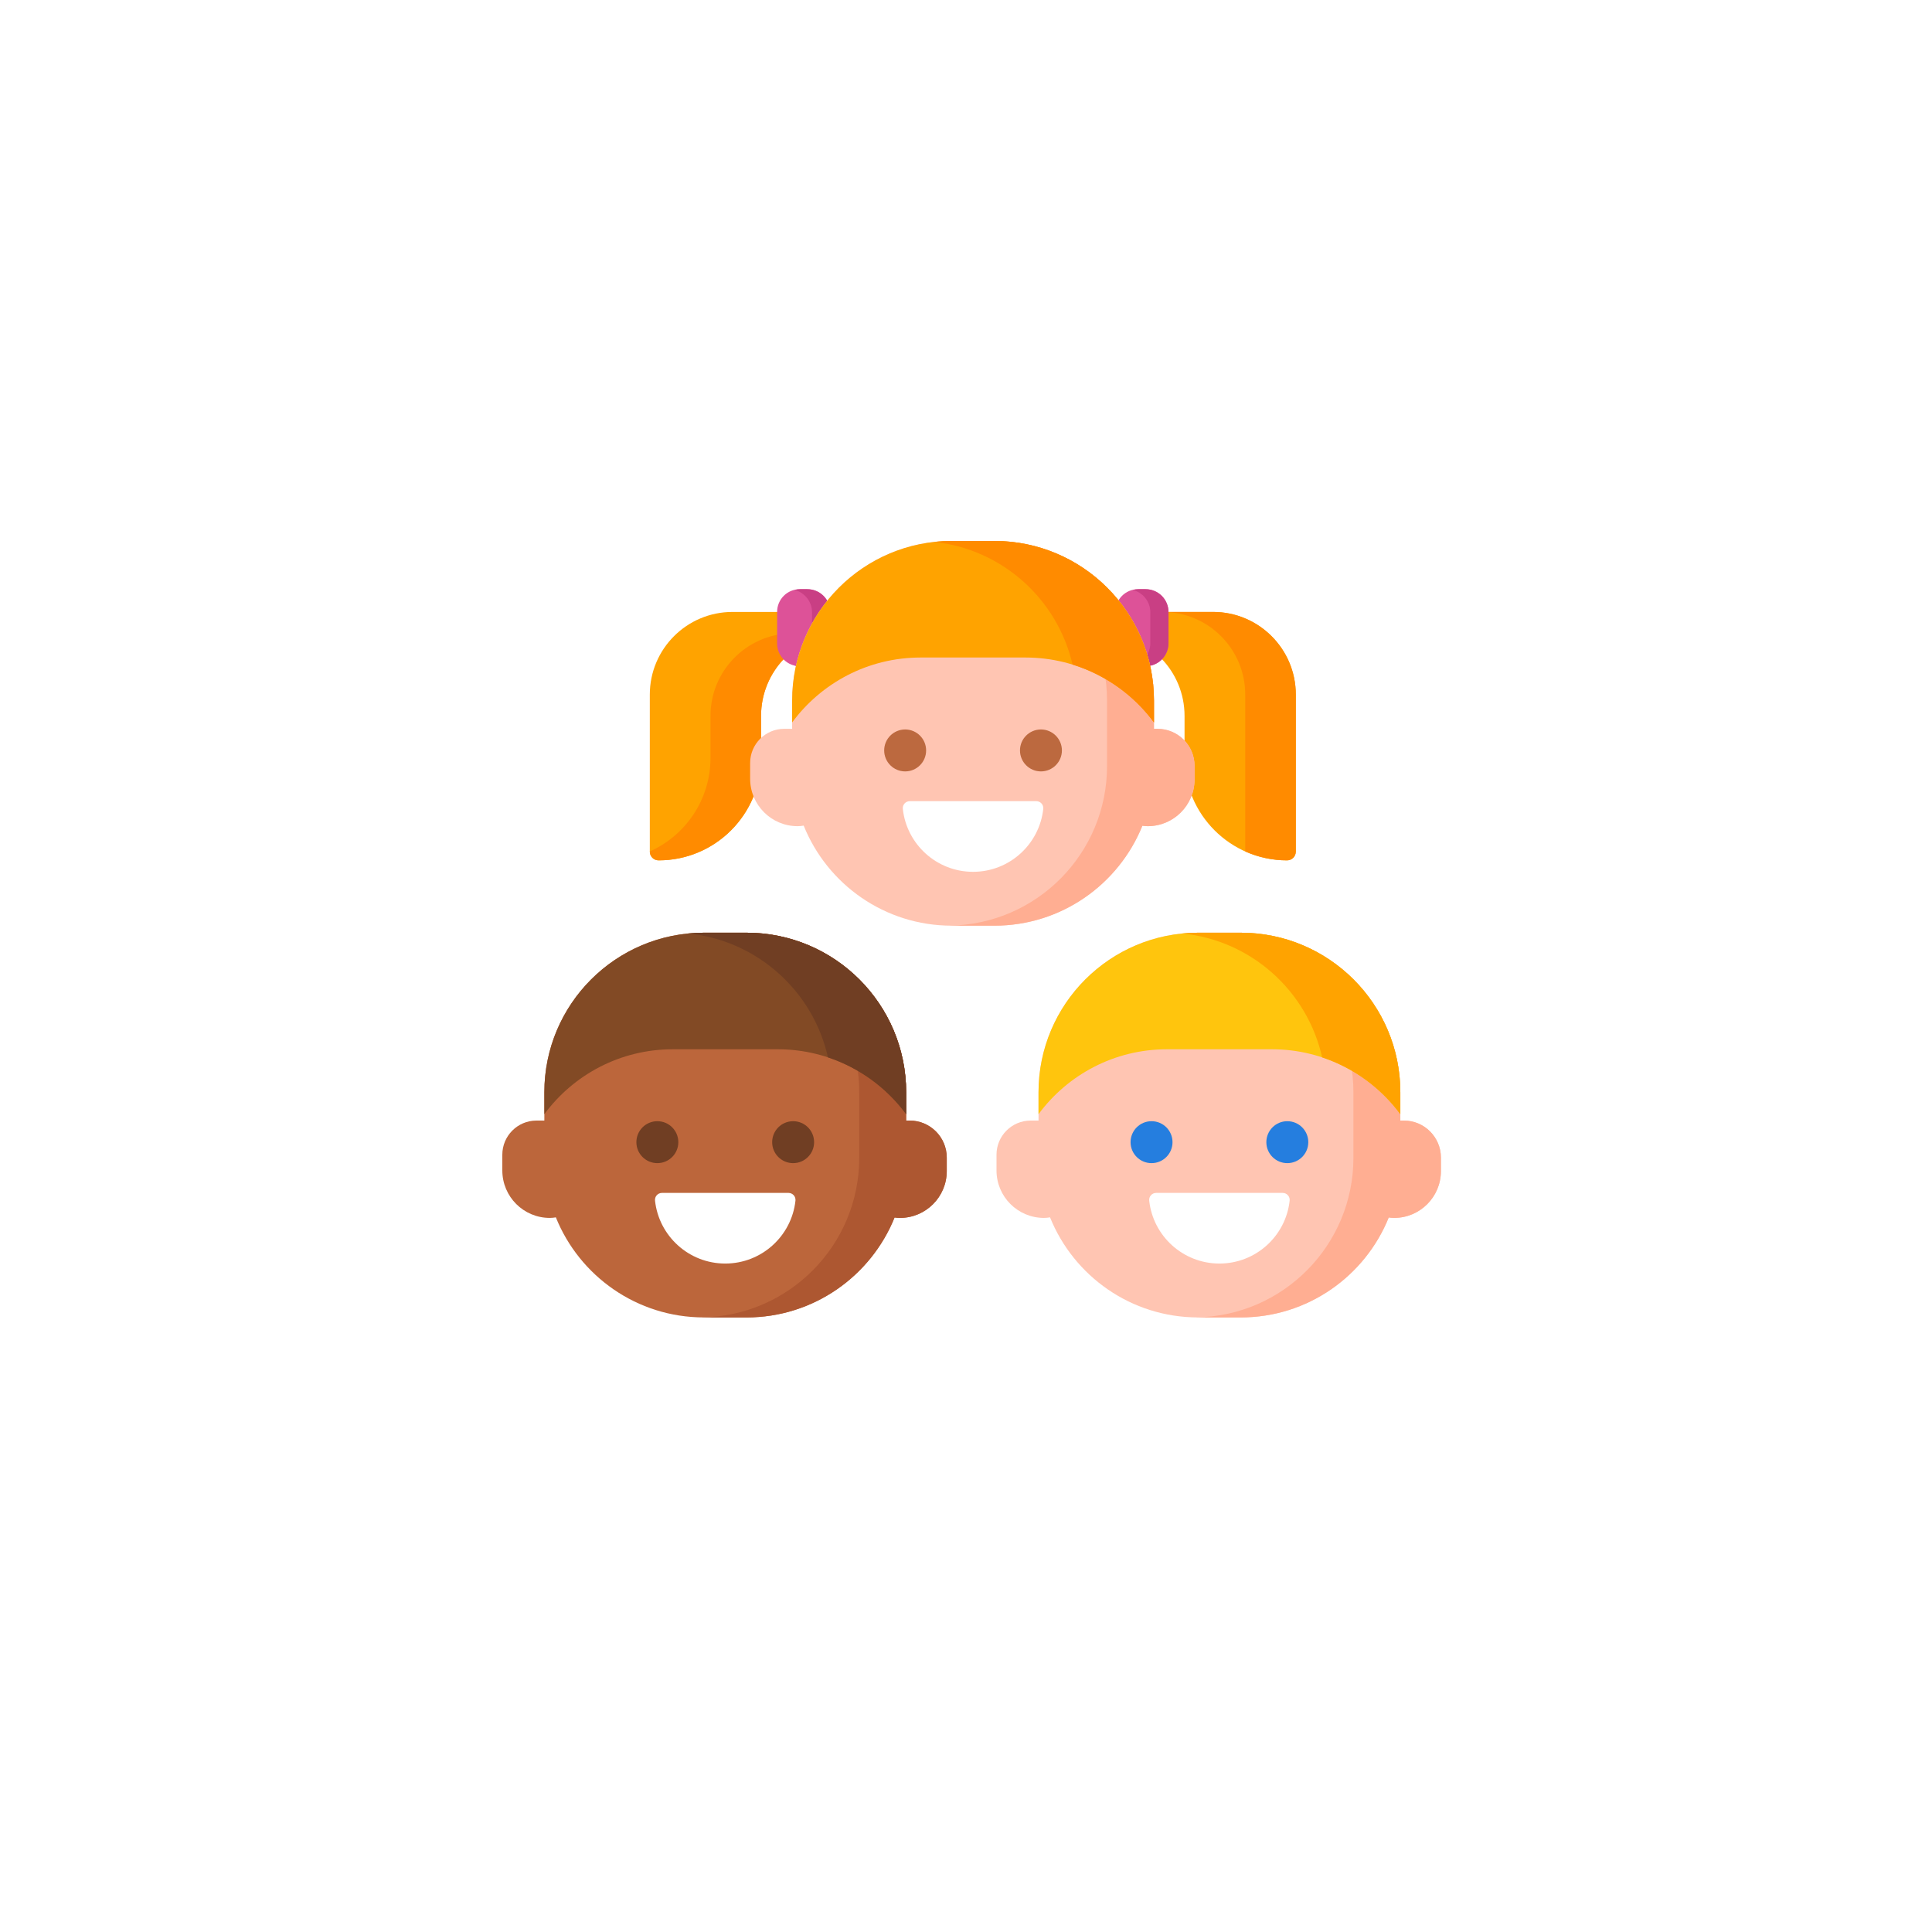 <svg width="100" height="100" viewBox="0 0 100 100" fill="none" xmlns="http://www.w3.org/2000/svg">
<g filter="url(#filter0_d)">
<rect x="20" y="20" width="60" height="60" rx="30" fill="white"/>
</g>
<path d="M61.312 37.055C61.312 34.739 59.471 32.853 57.173 32.779V31.674H62.791C65.154 31.674 67.07 33.589 67.07 35.953V44.078C67.07 44.329 66.867 44.532 66.617 44.532C63.687 44.532 61.312 42.157 61.312 39.228V37.055H61.312Z" fill="#FFA300"/>
<path d="M58.903 34.482H59.311C59.957 34.482 60.481 33.958 60.481 33.312V31.668C60.481 31.021 59.957 30.497 59.311 30.497H58.903C58.257 30.497 57.733 31.021 57.733 31.668V33.312C57.733 33.958 58.257 34.482 58.903 34.482Z" fill="#DD5298"/>
<path d="M62.791 31.674H60.174C62.538 31.674 64.453 33.589 64.453 35.953V44.071C65.114 44.366 65.846 44.532 66.617 44.532C66.867 44.532 67.071 44.329 67.071 44.078V35.953C67.071 33.589 65.154 31.674 62.791 31.674Z" fill="#FF8B00"/>
<path d="M59.281 30.497H58.933C58.83 30.497 58.732 30.512 58.637 30.536C59.156 30.668 59.541 31.137 59.541 31.697V33.283C59.541 33.843 59.156 34.312 58.637 34.444C58.732 34.468 58.83 34.482 58.933 34.482H59.281C59.944 34.482 60.481 33.945 60.481 33.283V31.697C60.481 31.035 59.944 30.497 59.281 30.497Z" fill="#C93F84"/>
<path d="M39.392 37.055C39.392 34.739 41.233 32.853 43.532 32.779V31.674H37.914C35.55 31.674 33.634 33.589 33.634 35.953V44.078C33.634 44.329 33.837 44.532 34.088 44.532C37.018 44.532 39.392 42.157 39.392 39.228V37.055Z" fill="#FFA300"/>
<path d="M40.915 32.779C38.616 32.853 36.775 34.739 36.775 37.056V39.228C36.775 41.387 35.485 43.243 33.634 44.071V44.078C33.634 44.329 33.837 44.532 34.088 44.532C37.018 44.532 39.392 42.157 39.392 39.228V37.056C39.392 34.739 41.233 32.853 43.532 32.779H40.915Z" fill="#FF8B00"/>
<path d="M41.801 34.482H41.394C40.748 34.482 40.224 33.958 40.224 33.312V31.668C40.224 31.021 40.748 30.497 41.394 30.497H41.801C42.448 30.497 42.971 31.021 42.971 31.668V33.312C42.971 33.958 42.448 34.482 41.801 34.482Z" fill="#DD5298"/>
<path d="M41.772 30.497H41.423C41.321 30.497 41.222 30.512 41.128 30.536C41.647 30.668 42.031 31.137 42.031 31.697V33.283C42.031 33.843 41.647 34.312 41.128 34.444C41.222 34.468 41.321 34.482 41.423 34.482H41.772C42.434 34.482 42.971 33.945 42.971 33.283V31.697C42.971 31.035 42.434 30.497 41.772 30.497Z" fill="#C93F84"/>
<path d="M59.91 37.723H59.729V36.263C59.729 31.699 56.029 28 51.466 28H49.264C44.7 28 41.001 31.699 41.001 36.263V37.723H40.594C39.618 37.723 38.827 38.515 38.827 39.491V40.306C38.827 41.663 39.926 42.763 41.283 42.763C41.391 42.763 41.496 42.752 41.598 42.733C42.82 45.769 45.791 47.913 49.264 47.913H51.466C54.936 47.913 57.905 45.773 59.129 42.741C59.219 42.754 59.311 42.763 59.405 42.763C60.744 42.763 61.83 41.677 61.83 40.338V39.643C61.83 38.583 60.971 37.723 59.91 37.723Z" fill="#FFC5B2"/>
<path d="M59.91 37.723H59.729V36.263C59.729 31.699 56.029 28 51.466 28H49.264C49.225 28 49.188 28.002 49.151 28.003C53.661 28.064 57.3 31.737 57.3 36.263V39.65C57.3 44.176 53.661 47.849 49.151 47.91C49.188 47.911 49.225 47.913 49.264 47.913H51.466C54.936 47.913 57.905 45.773 59.129 42.741C59.219 42.754 59.311 42.763 59.405 42.763C60.744 42.763 61.83 41.677 61.83 40.338V39.643C61.83 38.583 60.97 37.723 59.91 37.723Z" fill="#FFAE92"/>
<path d="M47.651 34.033H53.078C55.806 34.033 58.224 35.355 59.729 37.393V36.263C59.729 31.699 56.029 28 51.466 28H49.264C44.7 28 41.001 31.699 41.001 36.263V37.393C42.506 35.355 44.924 34.033 47.651 34.033Z" fill="#FFA300"/>
<path d="M51.466 28H49.264C48.96 28 48.66 28.017 48.364 28.05C51.882 28.43 54.735 31.017 55.515 34.399C57.221 34.925 58.692 35.989 59.729 37.393V36.263C59.729 31.699 56.029 28 51.466 28Z" fill="#FF8B00"/>
<path d="M47.936 38.842C47.936 39.442 47.45 39.928 46.851 39.928C46.251 39.928 45.765 39.442 45.765 38.842C45.765 38.243 46.251 37.757 46.851 37.757C47.45 37.757 47.936 38.243 47.936 38.842Z" fill="#BC693F"/>
<path d="M54.964 38.842C54.964 39.442 54.478 39.928 53.879 39.928C53.279 39.928 52.794 39.442 52.794 38.842C52.794 38.243 53.279 37.757 53.879 37.757C54.478 37.757 54.964 38.243 54.964 38.842Z" fill="#BC693F"/>
<path d="M50.365 45.125C52.248 45.125 53.799 43.7 53.999 41.87C54.023 41.656 53.855 41.468 53.64 41.468H47.09C46.874 41.468 46.707 41.656 46.73 41.87C46.93 43.7 48.481 45.125 50.365 45.125Z" fill="white"/>
<path d="M72.662 58H72.481V56.539C72.481 51.976 68.782 48.277 64.219 48.277H62.016C57.453 48.277 53.754 51.976 53.754 56.539V58H53.347C52.37 58 51.579 58.792 51.579 59.768V60.583C51.579 61.94 52.679 63.039 54.035 63.039C54.143 63.039 54.248 63.028 54.35 63.01C55.572 66.045 58.543 68.19 62.016 68.19H64.219C67.689 68.19 70.657 66.049 71.881 63.017C71.972 63.031 72.063 63.039 72.157 63.039C73.497 63.039 74.582 61.954 74.582 60.615V59.92C74.582 58.859 73.723 58 72.662 58Z" fill="#FFC5B2"/>
<path d="M72.662 58H72.481V56.539C72.481 51.976 68.782 48.277 64.219 48.277H62.016C61.978 48.277 61.941 48.279 61.903 48.28C66.414 48.34 70.053 52.014 70.053 56.539V59.927C70.053 64.452 66.414 68.126 61.903 68.187C61.941 68.187 61.978 68.19 62.016 68.19H64.219C67.689 68.19 70.657 66.049 71.881 63.017C71.972 63.031 72.063 63.039 72.157 63.039C73.497 63.039 74.582 61.954 74.582 60.615V59.92C74.582 58.859 73.723 58 72.662 58Z" fill="#FFAE92"/>
<path d="M60.404 54.31H65.831C68.558 54.31 70.976 55.632 72.481 57.67V56.539C72.481 51.976 68.782 48.277 64.219 48.277H62.016C57.453 48.277 53.753 51.976 53.753 56.539V57.67C55.258 55.632 57.676 54.31 60.404 54.31Z" fill="#FFC50D"/>
<path d="M60.689 59.119C60.689 59.718 60.203 60.204 59.604 60.204C59.004 60.204 58.518 59.718 58.518 59.119C58.518 58.519 59.004 58.033 59.604 58.033C60.203 58.033 60.689 58.519 60.689 59.119Z" fill="#257EDF"/>
<path d="M67.717 59.119C67.717 59.718 67.231 60.204 66.631 60.204C66.032 60.204 65.546 59.718 65.546 59.119C65.546 58.519 66.032 58.033 66.631 58.033C67.231 58.033 67.717 58.519 67.717 59.119Z" fill="#257EDF"/>
<path d="M63.117 65.401C65.001 65.401 66.552 63.977 66.752 62.147C66.775 61.932 66.608 61.745 66.392 61.745H59.842C59.627 61.745 59.459 61.932 59.483 62.147C59.683 63.977 61.234 65.401 63.117 65.401Z" fill="white"/>
<path d="M47.084 58H46.902V56.539C46.902 51.976 43.203 48.277 38.64 48.277H36.437C31.874 48.277 28.175 51.976 28.175 56.539V58H27.768C26.791 58 26 58.792 26 59.768V60.583C26 61.94 27.1 63.039 28.456 63.039C28.564 63.039 28.669 63.028 28.771 63.01C29.993 66.045 32.964 68.19 36.437 68.19H38.64C42.11 68.19 45.079 66.049 46.303 63.017C46.393 63.031 46.485 63.039 46.578 63.039C47.917 63.039 49.004 61.954 49.004 60.615V59.92C49.004 58.859 48.144 58 47.084 58Z" fill="#BC663B"/>
<path d="M47.084 58H46.902V56.539C46.902 51.976 43.203 48.277 38.64 48.277H36.437C36.4 48.277 36.362 48.279 36.324 48.28C40.835 48.34 44.474 52.014 44.474 56.539V59.927C44.474 64.452 40.835 68.126 36.324 68.187C36.362 68.187 36.4 68.19 36.437 68.19H38.64C42.11 68.19 45.079 66.049 46.303 63.017C46.393 63.031 46.485 63.039 46.578 63.039C47.917 63.039 49.004 61.954 49.004 60.615V59.92C49.004 58.859 48.144 58 47.084 58Z" fill="#AD5731"/>
<path d="M34.825 54.31H40.252C42.98 54.31 45.398 55.632 46.903 57.67V56.539C46.903 51.976 43.203 48.277 38.64 48.277H36.437C31.874 48.277 28.175 51.976 28.175 56.539V57.67C29.68 55.632 32.098 54.31 34.825 54.31Z" fill="#824A25"/>
<path d="M64.219 48.277H62.016C61.739 48.277 61.465 48.291 61.194 48.317C64.766 48.67 67.666 51.297 68.434 54.729C70.069 55.272 71.478 56.312 72.481 57.67V56.539C72.481 51.976 68.782 48.277 64.219 48.277Z" fill="#FFA300"/>
<path d="M38.639 48.277H36.437C36.16 48.277 35.885 48.291 35.615 48.317C39.187 48.67 42.087 51.297 42.855 54.729C44.49 55.272 45.899 56.312 46.902 57.67V56.539C46.902 51.976 43.203 48.277 38.639 48.277Z" fill="#703E23"/>
<path d="M35.11 59.119C35.11 59.718 34.624 60.204 34.025 60.204C33.425 60.204 32.939 59.718 32.939 59.119C32.939 58.519 33.425 58.033 34.025 58.033C34.624 58.033 35.11 58.519 35.11 59.119Z" fill="#703E23"/>
<path d="M42.138 59.119C42.138 59.718 41.652 60.204 41.053 60.204C40.453 60.204 39.967 59.718 39.967 59.119C39.967 58.519 40.453 58.033 41.053 58.033C41.652 58.033 42.138 58.519 42.138 59.119Z" fill="#703E23"/>
<path d="M37.538 65.401C39.422 65.401 40.973 63.977 41.173 62.147C41.196 61.932 41.029 61.745 40.813 61.745H34.263C34.048 61.745 33.88 61.932 33.904 62.147C34.104 63.977 35.655 65.401 37.538 65.401Z" fill="white"/>
<defs>
<filter id="filter0_d" x="0" y="0" width="100" height="100" filterUnits="userSpaceOnUse" color-interpolation-filters="sRGB">
<feFlood flood-opacity="0" result="BackgroundImageFix"/>
<feColorMatrix in="SourceAlpha" type="matrix" values="0 0 0 0 0 0 0 0 0 0 0 0 0 0 0 0 0 0 127 0"/>
<feOffset/>
<feGaussianBlur stdDeviation="10"/>
<feColorMatrix type="matrix" values="0 0 0 0 0 0 0 0 0 0 0 0 0 0 0 0 0 0 0.1 0"/>
<feBlend mode="normal" in2="BackgroundImageFix" result="effect1_dropShadow"/>
<feBlend mode="normal" in="SourceGraphic" in2="effect1_dropShadow" result="shape"/>
</filter>
</defs>
</svg>

